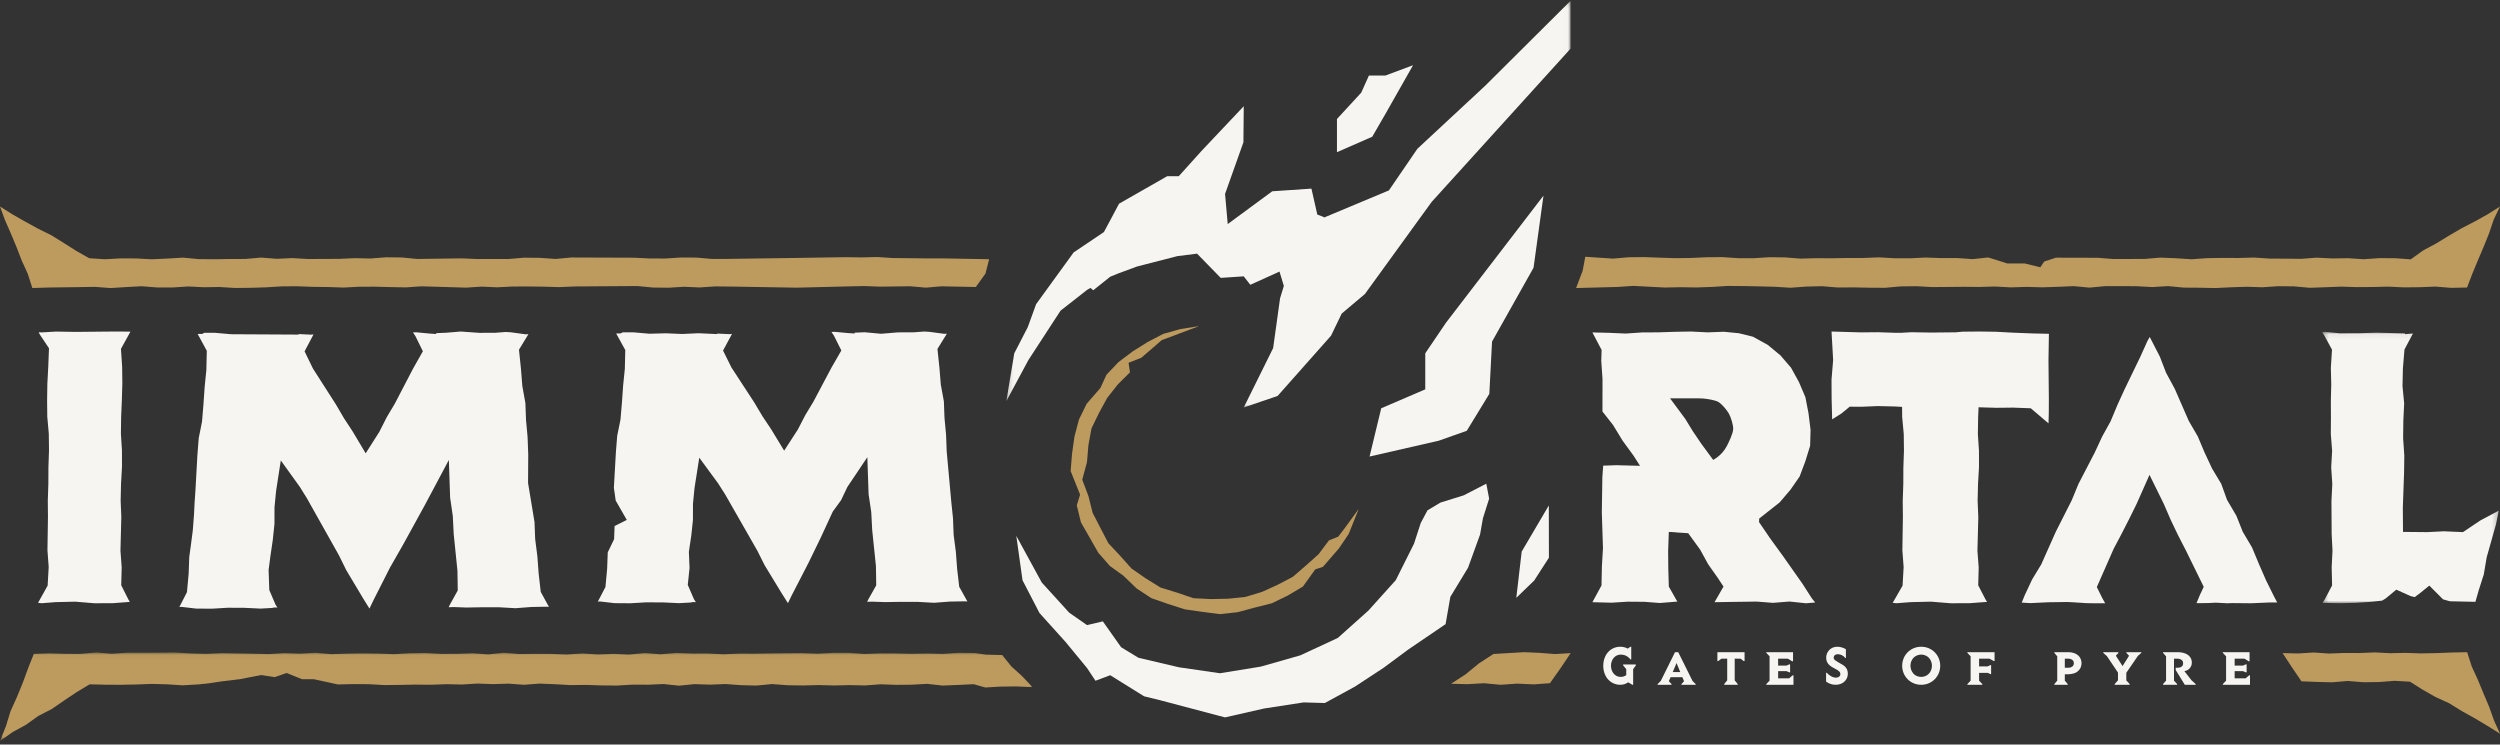 <?xml version="1.0" encoding="UTF-8"?>
<svg width="460px" height="137px" viewBox="0 0 460 137" version="1.1" xmlns="http://www.w3.org/2000/svg" xmlns:xlink="http://www.w3.org/1999/xlink">
    <rect x="0" y="0" width="460" height="137" fill="#333333" stroke="none"/>
    <title>Immortal Logo</title>
    <defs>
        <polygon id="path-1" points="0.274 0.058 32.779 0.058 32.779 49.995 0.274 49.995"></polygon>
        <polygon id="path-3" points="0.169 0.144 103.988 0.144 103.988 74.975 0.169 74.975"></polygon>
        <polygon id="path-5" points="0 0.043 189.983 0.043 189.983 16.346 0 16.346"></polygon>
    </defs>
    <g id="Homepage" stroke="none" stroke-width="1" fill="none" fill-rule="evenodd">
        <g id="Home_Desktop" transform="translate(-738, -258)">
            <g id="Immortal-Logo" transform="translate(738, 258)">
                <path d="M301,122.263 L301,122.421 L300.501,123.121 L300.501,126 L300.369,126 L299.581,125.546 C299.143,125.849 298.664,126 298.145,126 C297.695,126 297.276,125.913 296.888,125.739 C296.499,125.565 296.165,125.321 295.885,125.009 C295.604,124.697 295.387,124.324 295.232,123.89 C295.077,123.456 295,122.992 295,122.5 C295,122.006 295.077,121.544 295.232,121.11 C295.387,120.676 295.604,120.302 295.885,119.99 C296.165,119.679 296.499,119.435 296.888,119.261 C297.276,119.087 297.695,119 298.145,119 C298.647,119 299.096,119.115 299.493,119.345 L300.01,119 L300.15,119 L300.15,121.336 L300.01,121.336 C299.532,120.738 298.924,120.442 298.188,120.449 C297.943,120.449 297.711,120.502 297.492,120.607 C297.273,120.712 297.083,120.858 296.922,121.046 C296.762,121.233 296.638,121.453 296.55,121.706 C296.463,121.959 296.419,122.224 296.419,122.5 C296.419,122.776 296.463,123.04 296.55,123.293 C296.638,123.547 296.762,123.767 296.922,123.954 C297.083,124.141 297.273,124.288 297.492,124.393 C297.711,124.498 297.943,124.551 298.188,124.551 C298.597,124.551 298.944,124.439 299.23,124.216 L299.23,123.121 L298.652,122.421 L298.652,122.263 L301,122.263 Z" id="Fill-1" fill="#F7F5F1"></path>
                <path d="M307.786,123.657 L309.165,123.657 L308.486,121.997 L307.786,123.657 Z M311.437,125.317 L312,125.87 L312,126 L309.379,126 L309.379,125.87 L309.864,125.351 L309.554,124.599 L307.388,124.599 L307.068,125.343 L307.563,125.87 L307.563,126 L305,126 L305,125.87 L305.573,125.308 L308.204,120 L308.796,120 L311.437,125.317 Z" id="Fill-3" fill="#F7F5F1"></path>
                <polygon id="Fill-5" fill="#F7F5F1" points="321 120 321 121.641 320.84 121.641 320.253 121.191 319.185 121.191 319.185 125.188 319.737 125.868 319.737 126 317.254 126 317.254 125.868 317.806 125.179 317.806 121.191 316.739 121.191 316.152 121.641 316 121.641 316 120"></polygon>
                <polygon id="Fill-7" fill="#F7F5F1" points="329.847 124.262 330 124.262 330 126 325 126 325 125.867 325.6 125.241 325.6 120.759 325 120.132 325 120 329.919 120 329.919 121.677 329.756 121.677 328.963 121.191 327.175 121.191 327.175 122.471 328.699 122.471 329.238 122.241 329.38 122.241 329.38 123.715 329.238 123.715 328.699 123.485 327.175 123.485 327.175 124.809 329.197 124.809"></polygon>
                <path d="M339.648,121.06 L339.52,121.06 C339.36,120.844 339.155,120.674 338.904,120.552 C338.652,120.431 338.401,120.37 338.15,120.37 C337.927,120.37 337.745,120.429 337.606,120.548 C337.466,120.666 337.396,120.814 337.396,120.991 C337.396,121.077 337.417,121.162 337.46,121.248 C337.503,121.333 337.584,121.424 337.704,121.519 C337.824,121.614 338.037,121.749 338.342,121.923 C338.648,122.097 338.832,122.201 338.895,122.234 C339.249,122.425 339.521,122.658 339.713,122.934 C339.904,123.21 340,123.558 340,123.979 C340,124.268 339.943,124.538 339.829,124.787 C339.714,125.037 339.556,125.252 339.353,125.433 C339.15,125.614 338.912,125.754 338.638,125.852 C338.364,125.95 338.075,126 337.773,126 C337.099,126 336.508,125.803 336,125.408 L336,123.791 L336.128,123.791 C336.334,124.035 336.595,124.245 336.912,124.423 C337.229,124.6 337.53,124.689 337.816,124.689 C337.97,124.689 338.116,124.657 338.253,124.595 C338.39,124.533 338.487,124.451 338.543,124.349 C338.601,124.246 338.629,124.15 338.629,124.058 C338.629,123.992 338.618,123.915 338.595,123.826 C338.572,123.737 338.517,123.647 338.428,123.555 C338.339,123.463 338.234,123.378 338.111,123.299 C337.988,123.22 337.676,123.045 337.173,122.776 C336.814,122.579 336.531,122.339 336.325,122.056 C336.12,121.773 336.017,121.419 336.017,120.991 C336.017,120.748 336.064,120.507 336.158,120.267 C336.252,120.027 336.388,119.812 336.565,119.621 C336.742,119.43 336.959,119.279 337.216,119.167 C337.473,119.056 337.753,119 338.055,119 C338.598,119 339.126,119.151 339.64,119.453 L339.648,121.06 Z" id="Fill-9" fill="#F7F5F1"></path>
                <path d="M353.5,120.449 C353.148,120.449 352.814,120.538 352.498,120.715 C352.182,120.893 351.941,121.146 351.774,121.475 C351.608,121.803 351.525,122.145 351.525,122.5 C351.525,122.703 351.558,122.921 351.623,123.15 C351.688,123.381 351.81,123.612 351.99,123.846 C352.169,124.079 352.395,124.255 352.669,124.373 C352.943,124.492 353.22,124.551 353.5,124.551 C353.78,124.551 354.042,124.498 354.287,124.393 C354.531,124.288 354.742,124.141 354.918,123.954 C355.093,123.767 355.23,123.547 355.328,123.293 C355.426,123.04 355.475,122.776 355.475,122.5 C355.475,122.145 355.392,121.803 355.226,121.475 C355.059,121.146 354.818,120.893 354.502,120.715 C354.186,120.538 353.852,120.449 353.5,120.449 M353.5,119 C353.995,119 354.458,119.092 354.888,119.276 C355.319,119.46 355.691,119.713 356.007,120.035 C356.324,120.357 356.568,120.732 356.741,121.159 C356.914,121.586 357,122.033 357,122.5 C357,122.967 356.914,123.414 356.741,123.841 C356.568,124.268 356.324,124.643 356.007,124.965 C355.691,125.287 355.317,125.54 354.884,125.724 C354.45,125.908 353.989,126 353.5,126 C353.012,126 352.55,125.908 352.116,125.724 C351.683,125.54 351.309,125.287 350.992,124.965 C350.676,124.643 350.432,124.268 350.259,123.841 C350.086,123.414 350,122.967 350,122.5 C350,122.033 350.086,121.586 350.259,121.159 C350.432,120.732 350.676,120.357 350.992,120.035 C351.309,119.713 351.682,119.46 352.112,119.276 C352.542,119.092 353.004,119 353.5,119" id="Fill-11" fill="#F7F5F1"></path>
                <polygon id="Fill-13" fill="#F7F5F1" points="362 120 367 120 367 121.624 366.839 121.624 366.054 121.191 364.153 121.191 364.153 122.612 365.753 122.612 366.215 122.382 366.366 122.382 366.366 124.032 366.215 124.032 365.753 123.803 364.153 123.803 364.153 125.241 364.747 125.868 364.747 126 362 126 362 125.868 362.594 125.241 362.594 120.759 362 120.132"></polygon>
                <path d="M379.925,122.868 L380.536,122.868 C380.836,122.868 381.086,122.795 381.287,122.651 C381.488,122.507 381.588,122.3 381.588,122.029 C381.588,121.759 381.488,121.551 381.287,121.407 C381.086,121.263 380.836,121.191 380.536,121.191 L379.925,121.191 L379.925,122.868 Z M378,120 L380.599,120 C380.923,120 381.23,120.044 381.521,120.132 C381.812,120.22 382.068,120.35 382.29,120.521 C382.512,120.691 382.685,120.904 382.811,121.16 C382.937,121.416 383,121.703 383,122.02 C383,122.262 382.958,122.503 382.874,122.744 C382.79,122.986 382.636,123.214 382.411,123.432 C382.186,123.65 381.909,123.809 381.579,123.909 C381.249,124.009 380.923,124.059 380.599,124.059 L379.925,124.059 L379.925,125.241 L380.455,125.868 L380.455,126 L378,126 L378,125.868 L378.531,125.241 L378.531,120.759 L378,120.132 L378,120 Z" id="Fill-15" fill="#F7F5F1"></path>
                <polygon id="Fill-17" fill="#F7F5F1" points="394 120 394 120.132 393.377 120.679 391.241 123.794 391.241 125.188 391.855 125.868 391.855 126 389.096 126 389.096 125.868 389.709 125.179 389.709 123.759 387.662 120.715 387 120.132 387 120 389.788 120 389.788 120.132 389.314 120.644 390.55 122.558 391.746 120.662 391.251 120.132 391.251 120"></polygon>
                <path d="M404,125.867 L404,126 L402.003,126 L400.327,123.282 L400.327,122.868 L400.704,122.868 C400.98,122.868 401.214,122.802 401.405,122.669 C401.597,122.536 401.692,122.323 401.692,122.029 C401.692,121.753 401.587,121.544 401.377,121.403 C401.167,121.262 400.901,121.191 400.581,121.191 L400.016,121.191 L400.016,125.25 L400.59,125.867 L400.59,126 L398,126 L398,125.867 L398.556,125.241 L398.556,120.759 L398,120.132 L398,120 L400.732,120 C401.058,120 401.376,120.037 401.683,120.111 C401.991,120.184 402.266,120.299 402.507,120.454 C402.749,120.61 402.941,120.811 403.082,121.059 C403.223,121.306 403.294,121.588 403.294,121.906 C403.294,122.318 403.17,122.666 402.922,122.951 C402.674,123.237 402.342,123.417 401.928,123.494 L403.228,125.161 L404,125.867 Z" id="Fill-19" fill="#F7F5F1"></path>
                <polygon id="Fill-21" fill="#F7F5F1" points="413.848 124.262 414 124.262 414 126 409 126 409 125.867 409.6 125.241 409.6 120.759 409 120.132 409 120 413.919 120 413.919 121.677 413.756 121.677 412.963 121.191 411.175 121.191 411.175 122.471 412.699 122.471 413.238 122.241 413.38 122.241 413.38 123.715 413.238 123.715 412.699 123.485 411.175 123.485 411.175 124.809 413.197 124.809"></polygon>
                <g id="Group-25" transform="translate(427, 61)">
                    <mask id="mask-2" fill="white">
                        <use xlink:href="#path-1"></use>
                    </mask>
                    <g id="Clip-24"></g>
                    <polygon id="Fill-23" fill="#F7F5F1" mask="url(#mask-2)" points="32.259 35.49 32.779 32.947 29.332 34.794 26.186 36.909 22.691 36.756 19.607 36.912 15.155 36.87 15.12 32.428 15.35 25.977 15.392 22.846 15.175 19.645 15.215 16.397 15.367 13.236 15.059 10.049 15.133 6.775 15.425 3.307 16.986 0.349 15.549 0.487 15.511 0.349 10.316 0.209 6.953 0.311 3.434 0.317 0.843 0.058 0.274 0.096 0.628 0.659 2.089 3.337 1.877 6.69 1.951 9.697 1.877 12.812 1.891 15.837 1.87 18.86 2.111 21.946 1.94 25.01 2.145 28.065 1.987 31.191 2.023 37.25 2.18 40.309 2.027 43.386 2.105 46.721 0.66 49.467 0.334 49.932 3.733 49.995 6.526 49.918 9.397 49.727 11.317 49.512 11.973 49.11 13.922 47.497 16.527 48.675 17.306 48.869 18.34 48.094 19.991 46.749 22.525 49.282 23.828 49.647 28.467 49.767 29.076 47.634 30.019 44.689 30.55 41.548"></polygon>
                </g>
                <polygon id="Fill-26" fill="#F7F5F1" points="410.815 110.968 414.168 111 417.51 110.858 419 110.848 418.365 109.635 416.915 106.7 415.6 103.675 414.379 100.74 412.662 97.839 411.499 94.907 409.775 91.98 408.709 89.025 407.022 86.211 405.646 83.274 404.397 80.312 402.733 77.443 400.151 71.535 398.554 68.586 397.407 65.609 395.55 62 395.129 62.742 393.819 65.651 390.972 71.528 389.633 74.45 388.348 77.522 386.791 80.338 385.442 83.248 382.446 89.024 381.195 92.06 378.265 97.849 375.584 103.86 373.918 106.607 372.563 109.491 372 110.877 373.566 110.973 376.903 110.814 380.354 110.769 381.542 110.825 383.857 110.977 385.156 111 387.36 111 386.867 110.143 385.815 108.022 388.921 100.966 390.368 98.229 391.77 95.487 393.132 92.725 395.507 87.375 398.138 92.716 399.407 95.65 400.744 98.446 402.171 101.215 405.486 107.975 404.796 109.444 404.154 110.98 406.271 110.964 407.7 110.892 409.77 111"></polygon>
                <polygon id="Fill-28" fill="#F7F5F1" points="377 61.419 373.871 61.349 370.339 61.209 367.221 61.043 364.164 61 361.138 61.028 359.815 61.148 355.276 61.191 351.653 61.132 349.772 61.237 348.66 61.233 345.522 61.129 342.469 61.158 340.287 61.098 337 61 337.298 66.249 337 69.842 337.018 73.326 337.115 77.155 338.811 76.093 340.349 74.828 342.444 74.844 345.505 74.718 348.685 74.791 349.983 74.865 350.001 76.756 350.29 79.862 350.328 82.923 350.22 86.037 350.208 89.063 350.103 92.157 350.132 95.169 350.036 101.27 350.27 104.356 350.072 107.758 348.256 110.925 348.976 110.991 351.538 110.794 355.294 110.706 358.938 111 362.47 110.982 365.616 110.748 365.343 110.305 363.993 107.697 364.079 104.397 363.846 101.34 364.009 95.193 363.882 92.174 363.956 89.037 364.136 85.939 364.13 82.946 363.93 79.913 363.975 76.806 364.057 74.937 364.225 74.944 367.313 75.034 370.372 75.001 373.664 75.122 376.926 77.903 376.978 75.976 376.989 73.375 376.919 66.231"></polygon>
                <path d="M317.706,82.128 C316.77,83.893 315.22,84.613 315.22,84.613 L313.031,81.636 L311.495,79.371 L310.082,77.063 L307.294,73.298 C307.294,73.298 308.252,73.309 309.341,73.298 C309.945,73.292 312.712,73.273 313.315,73.32 C314.032,73.376 315.49,73.594 316.126,73.928 C316.783,74.274 317.767,75.472 318.125,76.12 C318.481,76.763 318.943,78.217 318.909,78.951 C318.87,79.799 318.104,81.377 317.706,82.128 L317.706,82.128 Z M333.387,110.109 L331.642,107.391 L327.99,102.204 L325.756,99.133 L323.663,96.069 L323.696,95.408 L327.452,92.444 L329.431,90.128 L331.127,87.686 L332.191,84.849 L333.064,82.026 L333.144,79.094 L332.76,76.018 L332.195,73.087 L331.014,70.316 L329.553,67.66 L327.597,65.387 L325.276,63.466 L322.56,61.961 L319.956,61.315 L317.175,61.042 L314.22,61.155 L311.146,61 L308.205,61.05 L305.203,61.15 L302.147,61.166 L299.131,61.374 L296.039,61.239 L293,61.168 L294.694,64.386 L294.632,66.397 L294.862,69.747 L294.853,75.72 L296.795,78.191 L298.546,81.065 L300.577,83.852 L301.764,85.71 L297.416,85.597 L294.987,85.681 L294.836,87.757 L294.735,94.272 L294.947,100.866 L294.748,104.213 L294.676,107.724 L293,110.804 L296.545,110.896 L299.484,110.71 L302.561,110.732 L305.418,110.952 L308.644,110.689 L308.475,110.428 L307.063,107.935 L306.969,104.724 L306.937,101.438 L307.061,97.873 L310.63,98.112 L312.821,101.124 L314.307,103.83 L316.079,106.344 L317.124,107.93 L315.473,110.804 L318.697,110.752 L323.246,110.69 L326.227,110.923 L329.261,110.682 L332.299,111 L334,110.858 L333.387,110.109 Z" id="Fill-30" fill="#F7F5F1"></path>
                <polygon id="Fill-32" fill="#F7F5F1" points="177.529 110.639 178 110.671 176.496 107.964 176.114 104.669 175.877 101.542 175.472 98.434 175.35 95.343 175.037 92.342 174.195 83.093 174.073 79.944 173.788 76.931 173.674 73.857 173.108 70.77 172.858 67.687 172.491 64.201 174.231 61.393 173.738 61.424 171.041 61.062 170.051 61 168.155 61.143 165.195 61.158 162.134 61.414 159.102 61.136 157.259 61.21 157.256 61.365 156.016 61.283 153.588 61.056 152.989 61.08 153.453 61.777 154.808 64.484 153.001 67.624 149.642 73.957 148.182 76.364 146.803 79.032 144.284 82.922 141.891 78.982 140.305 76.607 138.788 74.06 134.577 67.604 133.042 64.503 134.684 61.445 134.157 61.482 132.02 61.378 131.902 61.472 128.524 61.314 125.531 61.453 122.525 61.325 119.503 61.406 116.493 61.145 114.582 61.151 114.218 61.347 113.372 61.361 115.052 64.402 114.969 67.885 114.655 70.951 114.444 73.988 114.17 77.209 113.566 80.181 113.326 83.183 112.953 89.751 113.291 92.108 115.33 95.666 113.086 96.785 112.997 99.209 111.826 101.634 111.715 104.649 111.401 108.009 110 110.705 110.371 110.665 113.064 110.979 115.99 111 118.904 110.829 121.968 110.842 124.948 110.981 127.063 110.864 127.482 110.778 128.042 110.798 127.685 110.246 126.55 107.622 126.876 104.519 126.752 101.532 127.201 98.509 127.5 95.69 127.508 92.687 127.796 89.757 128.668 84.212 132.157 88.975 133.473 91.047 139.371 101.365 140.689 103.999 143.893 109.263 144.98 110.978 145.708 109.483 148.768 103.553 151.07 98.812 153.231 94.13 154.748 92.048 155.925 89.591 159.59 84.124 159.823 90.928 160.313 94.239 160.484 97.532 161.169 104.13 161.211 106.505 161.222 107.711 159.8 110.236 159.553 110.733 160.453 110.703 162.824 110.787 165.85 110.738 168.872 110.745 171.86 110.911 174.787 110.69"></polygon>
                <polygon id="Fill-34" fill="#F7F5F1" points="100.529 111.633 101 111.665 99.496 108.908 99.114 105.553 98.877 102.369 98.472 99.204 98.35 96.056 97.164 88.875 97.195 83.582 97.073 80.375 96.788 77.307 96.674 74.177 96.108 71.033 95.858 67.894 95.491 64.344 97.231 61.485 96.738 61.516 94.041 61.148 93.051 61.084 91.156 61.23 88.195 61.245 84.758 61 82.102 61.223 80.259 61.298 80.256 61.456 79.017 61.372 76.588 61.142 75.989 61.166 76.453 61.875 77.808 64.632 76.001 67.83 72.642 74.279 71.182 76.729 69.804 79.447 67.284 83.408 64.891 79.395 63.305 76.977 61.788 74.384 57.577 67.809 56.042 64.651 57.685 61.538 57.157 61.575 55.02 61.469 54.902 61.565 42.503 61.498 39.493 61.232 37.583 61.237 37.218 61.438 36.372 61.452 38.052 64.548 37.969 68.095 37.655 71.217 37.444 74.31 37.17 77.59 36.566 80.616 36.326 83.674 35.953 90.362 35.805 92.487 35.697 94.681 35.481 97.533 35.156 100.056 34.826 102.463 34.715 105.533 34.401 108.954 33 111.7 33.371 111.659 36.064 111.978 38.991 112 41.904 111.826 44.968 111.839 47.948 111.98 50.063 111.861 50.482 111.774 51.042 111.794 50.685 111.232 49.551 108.56 49.421 104.884 49.752 102.359 50.201 99.28 50.5 96.409 50.508 93.351 50.796 90.368 51.669 84.722 55.157 89.572 56.473 91.681 62.371 102.189 63.689 104.87 66.893 110.231 67.98 111.978 68.708 110.455 71.768 104.417 74.216 100.131 78.25 92.786 82.59 84.632 82.823 91.56 83.313 94.932 83.484 98.286 84.169 105.004 84.211 107.423 84.222 108.651 82.8 111.222 82.553 111.728 83.453 111.698 85.824 111.783 88.851 111.734 91.872 111.74 94.86 111.909 97.787 111.684"></polygon>
                <polygon id="Fill-36" fill="#F7F5F1" points="23.62 110.303 22.307 107.689 22.39 104.381 22.164 101.316 22.323 95.154 22.199 92.128 22.271 88.984 22.446 85.877 22.44 82.878 22.246 79.837 22.29 76.722 22.422 73.62 22.51 70.567 22.477 67.543 22.256 64.186 24 61.027 23.439 61.011 20.874 61 13.828 61.069 10.304 61.01 7.709 61.159 7.112 61.143 7.351 61.586 9.014 64.083 8.875 67.575 8.712 70.658 8.669 73.681 8.698 76.672 8.978 79.786 9.016 82.854 8.91 85.976 8.899 89.009 8.797 92.111 8.825 95.13 8.732 101.246 8.959 104.34 8.766 107.75 7 110.925 7.701 110.991 10.192 110.793 13.846 110.706 17.39 111 20.825 110.982 23.886 110.747"></polygon>
                <polygon id="Fill-38" fill="#F7F5F1" points="269.317 91.145 265.05 92.473 262.656 93.902 261.408 96.252 260.176 100.046 256.823 106.747 251.788 112.344 246.152 117.386 239.259 120.584 231.99 122.656 224.464 123.877 216.914 122.778 209.48 121.032 206.287 119.092 202.922 114.33 200.015 115.019 196.738 112.739 191.683 107.18 187 98.601 188.144 106.772 191.267 112.798 196.054 118.109 200.008 122.91 201.569 125.259 204.275 124.238 210.519 128.119 213.433 128.834 225.401 132 232.581 130.366 239.866 129.242 243.773 129.355 249.331 126.321 254.598 122.862 259.103 119.524 265.987 114.841 266.865 109.817 270.12 104.462 272.332 98.355 272.863 95.349 274 91.758 273.479 89"></polygon>
                <g id="Group-42" transform="translate(185, 0)">
                    <mask id="mask-4" fill="white">
                        <use xlink:href="#path-3"></use>
                    </mask>
                    <g id="Clip-41"></g>
                    <polygon id="Fill-40" fill="#F7F5F1" mask="url(#mask-4)" points="88.257 15.795 75.803 27.37 70.56 35.033 58.671 40.008 58.415 39.873 57.383 39.478 56.304 34.707 49.094 35.196 40.901 41.228 40.409 35.685 43.789 26.181 43.85 19.545 36.084 27.767 31.888 32.425 29.758 32.425 20.91 37.478 18.124 42.695 12.553 46.445 5.648 55.962 4.108 60.196 1.624 65.015 0.169 73.799 4.22 66.255 10.141 57.161 15.022 53.338 15.64 52.978 16.158 53.407 19.273 50.921 20.756 50.313 24.223 49.034 31.638 47.128 35.26 46.672 39.611 51.129 43.85 50.847 45.054 52.402 50.43 49.971 51.227 52.614 50.533 54.883 49.258 64.052 43.85 74.975 50.077 72.856 59.909 61.77 61.875 57.694 66.135 54.107 78.425 37.152 103.988 8.948 103.988 0.144"></polygon>
                </g>
                <polygon id="Fill-43" fill="#F7F5F1" points="284 36 266.067 59.372 262.248 65.008 262.248 71.639 254.146 75.12 252 84 264.739 81.087 269.886 79.264 274.037 72.467 274.535 62.853 282.173 49.261"></polygon>
                <polygon id="Fill-45" fill="#F7F5F1" points="254.927 20.947 260 12 254.927 13.895 251.884 13.895 250.463 17.053 246 21.895 246 28 252.493 25.158"></polygon>
                <polygon id="Fill-47" fill="#F7F5F1" points="285 102.617 284.983 93 279.991 101.491 279 110 282.293 106.818"></polygon>
                <polygon id="Fill-49" fill="#BD9B5E" points="247.647 96.89 246.236 98.745 244.515 99.444 242.624 101.971 240.267 104.075 237.877 106.138 235.071 107.608 232.189 108.918 229.144 109.835 225.978 110.164 222.802 110.23 219.607 110.072 216.582 109.044 213.528 108.106 210.821 106.426 208.209 104.617 206.099 102.257 203.934 99.944 202.48 97.143 201.035 94.334 200.271 91.274 199.132 88.265 200.006 85.03 200.269 81.916 200.835 78.813 202.221 75.972 203.727 73.208 205.68 70.731 207.918 68.506 207.651 66.753 210.004 65.826 213.768 62.581 220.647 60 217.174 60.553 214.032 61.438 211.144 62.945 208.402 64.668 205.812 66.614 203.586 68.96 202.475 71.39 199.958 74.276 198.534 77.176 197.709 80.294 197.257 83.475 197 86.679 198.734 91.013 198.128 92.984 198.889 96.111 200.496 98.91 202.085 101.704 204.21 104.131 206.702 105.931 209.135 108.276 211.849 110.057 214.922 111.131 218.011 112.12 221.226 112.581 224.472 113 227.725 112.643 230.869 111.797 234.025 111.002 236.95 109.583 239.739 107.923 242.001 104.772 243.413 104.308 246.348 100.923 248.157 98.256 250 93.645"></polygon>
                <polygon id="Fill-51" fill="#BD9B5E" points="283.289 120.128 280.443 120 277.595 120.166 274.792 120.335 272.147 122.048 269.653 124.087 267 125.813 270.015 125.887 273.061 125.715 276.108 126 279.155 125.786 282.204 125.924 285.193 125.706 287.107 122.998 289 120.178 286.136 120.347"></polygon>
                <polygon id="Fill-53" fill="#BD9B5E" points="458.006 130.058 456.958 127.578 455.928 125.09 454.802 122.636 453.953 120 451.068 120.062 448.251 120.177 445.433 120.225 442.615 120.132 440.987 120.166 439.798 120.191 436.98 120.043 434.164 120.16 431.345 120.146 428.526 120.253 425.708 120.059 422.888 120.238 420 120.172 421.75 122.836 423.46 125.356 426.237 125.472 429.107 125.543 431.977 125.298 434.85 125.531 437.721 125.497 440.592 125.27 443.458 125.435 445.761 126.901 448.142 128.251 450.647 129.399 452.974 130.841 455.371 132.169 457.722 133.576 460 135 458.909 132.596"></polygon>
                <g id="Group-57" transform="translate(0, 120)">
                    <mask id="mask-6" fill="white">
                        <use xlink:href="#path-5"></use>
                    </mask>
                    <g id="Clip-56"></g>
                    <polygon id="Fill-55" fill="#BD9B5E" mask="url(#mask-6)" points="186.098 2.635 184.405 0.527 181.479 0.454 179.299 0.145 176.411 0.114 173.523 0.315 170.635 0.244 167.749 0.297 164.862 0.232 161.975 0.218 159.088 0.33 156.201 0.121 153.314 0.119 150.427 0.28 147.54 0.166 144.653 0.192 141.766 0.224 138.881 0.27 135.994 0.267 133.108 0.383 130.222 0.242 127.337 0.245 124.451 0.131 121.566 0.389 120.448 0.297 118.68 0.153 115.795 0.433 112.911 0.315 110.025 0.416 107.139 0.24 104.253 0.424 101.367 0.318 98.481 0.31 95.595 0.34 92.709 0.104 89.823 0.41 86.937 0.2 84.051 0.303 81.166 0.308 78.28 0.152 75.394 0.193 72.508 0.365 69.623 0.259 66.737 0.22 63.852 0.265 60.966 0.365 58.08 0.108 55.195 0.27 52.31 0.173 49.424 0.349 46.538 0.281 43.653 0.229 40.768 0.179 37.883 0.307 34.998 0.225 32.112 0.043 29.227 0.08 26.343 0.092 23.458 0.087 20.572 0.287 17.687 0.043 14.802 0.313 11.917 0.299 9.034 0.211 6.222 0.314 5.194 2.907 4.202 5.604 3.113 8.258 1.935 10.87 1.089 13.627 -3.4866033e-05 16.346 2.329 14.697 4.768 13.367 7.039 11.739 9.506 10.468 11.805 8.89 14.118 7.342 16.499 5.915 19.355 5.987 22.211 6.002 25.066 5.947 27.922 5.837 30.777 5.917 33.631 6.098 36.485 5.93 38.373 5.739 40.884 5.356 44.112 4.974 48.057 4.21 50.567 4.592 52.719 3.828 55.588 4.974 57.74 4.974 62.173 5.938 65.027 5.873 67.88 5.89 70.733 6.056 73.586 6.023 76.44 5.969 79.292 5.995 82.146 5.889 84.998 5.951 87.849 5.774 90.702 5.879 93.556 5.791 96.409 5.997 99.263 5.781 102.117 5.895 104.97 6.057 107.824 6.022 110.677 6.116 113.53 6.14 116.384 5.972 119.236 5.987 122.09 5.862 124.072 6.073 124.943 6.166 127.796 5.878 130.649 5.974 133.502 5.862 136.355 6.07 139.208 6.142 142.061 5.866 144.914 6.084 147.766 6.125 150.619 6.052 153.473 6.126 156.325 6.061 159.177 6.123 162.03 5.908 164.883 6.012 167.736 5.987 170.589 5.827 173.44 6.146 176.293 6.03 179.146 5.886 181.291 6.498 184.144 6.33 186.996 6.3 189.983 6.431 188.057 4.4"></polygon>
                </g>
                <polygon id="Fill-58" fill="#BD9B5E" points="422.836 52.758 424.971 52.951 427.864 52.851 430.758 52.739 433.652 52.829 436.546 52.809 439.439 52.74 442.332 52.874 445.226 52.846 448.12 52.732 451.013 52.964 453.939 52.902 454.906 50.363 455.939 47.886 456.987 45.416 457.991 42.932 458.848 40.388 460 38 457.723 39.434 455.338 40.76 452.913 42.014 450.562 43.388 448.237 44.807 445.834 46.096 443.584 47.723 440.661 47.508 437.781 47.498 434.902 47.7 432.022 47.506 429.143 47.555 426.265 47.41 423.387 47.627 420.509 47.593 418.186 47.584 417.631 47.581 414.752 47.389 411.874 47.47 408.995 47.453 406.117 47.502 403.238 47.705 400.361 47.517 397.484 47.4 394.606 47.648 391.728 47.65 388.851 47.658 385.975 47.434 378.29 47.414 376.135 48.121 375.417 49.18 372.543 48.474 369.311 48.474 368.233 48.121 365.837 47.373 362.959 47.681 360.082 47.479 357.205 47.488 354.327 47.388 351.45 47.527 348.573 47.517 345.696 47.353 344.574 47.398 342.818 47.47 339.941 47.467 337.064 47.523 334.187 47.507 331.31 47.588 328.433 47.36 325.556 47.328 322.679 47.509 319.802 47.503 316.925 47.31 314.048 47.331 311.172 47.464 308.295 47.502 305.418 47.413 302.541 47.305 299.665 47.335 296.788 47.587 291.695 47.242 291.208 49.819 290 53 297.612 52.799 300.511 52.605 303.406 52.753 306.302 52.905 309.198 52.847 312.093 52.892 314.988 52.795 317.883 52.611 320.779 52.636 323.675 52.691 326.57 52.766 329.465 52.944 332.36 52.728 335.255 52.661 337.682 52.862 338.15 52.9 341.044 52.879 343.939 52.936 346.833 52.955 349.728 52.696 352.622 52.662 355.516 52.822 358.409 52.8 361.303 52.773 364.196 52.797 367.089 52.719 369.983 52.877 372.877 52.787 375.772 52.865 378.666 52.774 381.561 52.649 384.455 52.921 387.349 52.65 390.243 52.644 393.137 52.663 396.032 52.818 398.926 52.643 401.82 52.921 404.714 52.938 407.608 53 410.502 52.86 413.396 52.765 416.289 52.854 419.183 52.661 422.078 52.689"></polygon>
                <polygon id="Fill-60" fill="#BD9B5E" points="1.972 42.901 3.009 45.378 3.977 47.885 5.091 50.336 5.954 52.994 8.91 52.902 11.769 52.866 14.628 52.828 17.487 52.783 20.348 53 23.207 52.821 26.066 52.666 28.926 52.895 31.786 52.895 34.646 52.708 37.505 52.852 40.365 52.809 43.226 52.984 46.085 52.958 48.945 52.871 51.805 52.693 54.665 52.67 57.525 52.779 60.385 52.814 63.245 52.909 66.106 52.757 68.966 52.751 69.252 52.759 71.827 52.824 74.687 52.878 77.547 52.681 85.742 52.924 88.602 52.738 91.46 52.864 94.319 52.72 97.18 52.709 100.038 52.746 102.899 52.828 105.759 52.707 117.287 52.631 120.147 52.908 123.008 52.939 125.868 52.766 128.729 52.89 131.59 52.697 134.451 52.725 146.647 52.93 156.177 52.694 159.038 52.633 161.9 52.743 167.492 52.672 170.353 52.926 173.218 52.681 179.547 52.808 181.333 50.329 182 47.696 173.264 47.542 170.39 47.543 164.275 47.478 161.401 47.294 158.526 47.361 155.653 47.32 146.11 47.466 133.901 47.637 131.027 47.649 128.152 47.396 125.278 47.382 122.404 47.566 119.529 47.56 116.655 47.419 105.111 47.378 102.237 47.645 99.362 47.444 96.487 47.412 93.614 47.651 90.741 47.654 87.867 47.663 84.993 47.54 76.785 47.649 73.91 47.373 71.036 47.341 68.162 47.566 66.839 47.535 65.288 47.499 62.413 47.632 59.539 47.642 56.664 47.657 53.788 47.491 50.913 47.62 48.038 47.392 45.162 47.647 42.286 47.658 39.411 47.7 36.536 47.675 33.66 47.405 30.786 47.577 27.91 47.708 25.032 47.553 22.157 47.546 19.279 47.701 16.411 47.513 14.05 46.177 11.75 44.72 9.438 43.279 6.988 42.072 4.599 40.758 2.232 39.406 0 38 0.895 40.439"></polygon>
            </g>
        </g>
    </g>
</svg>